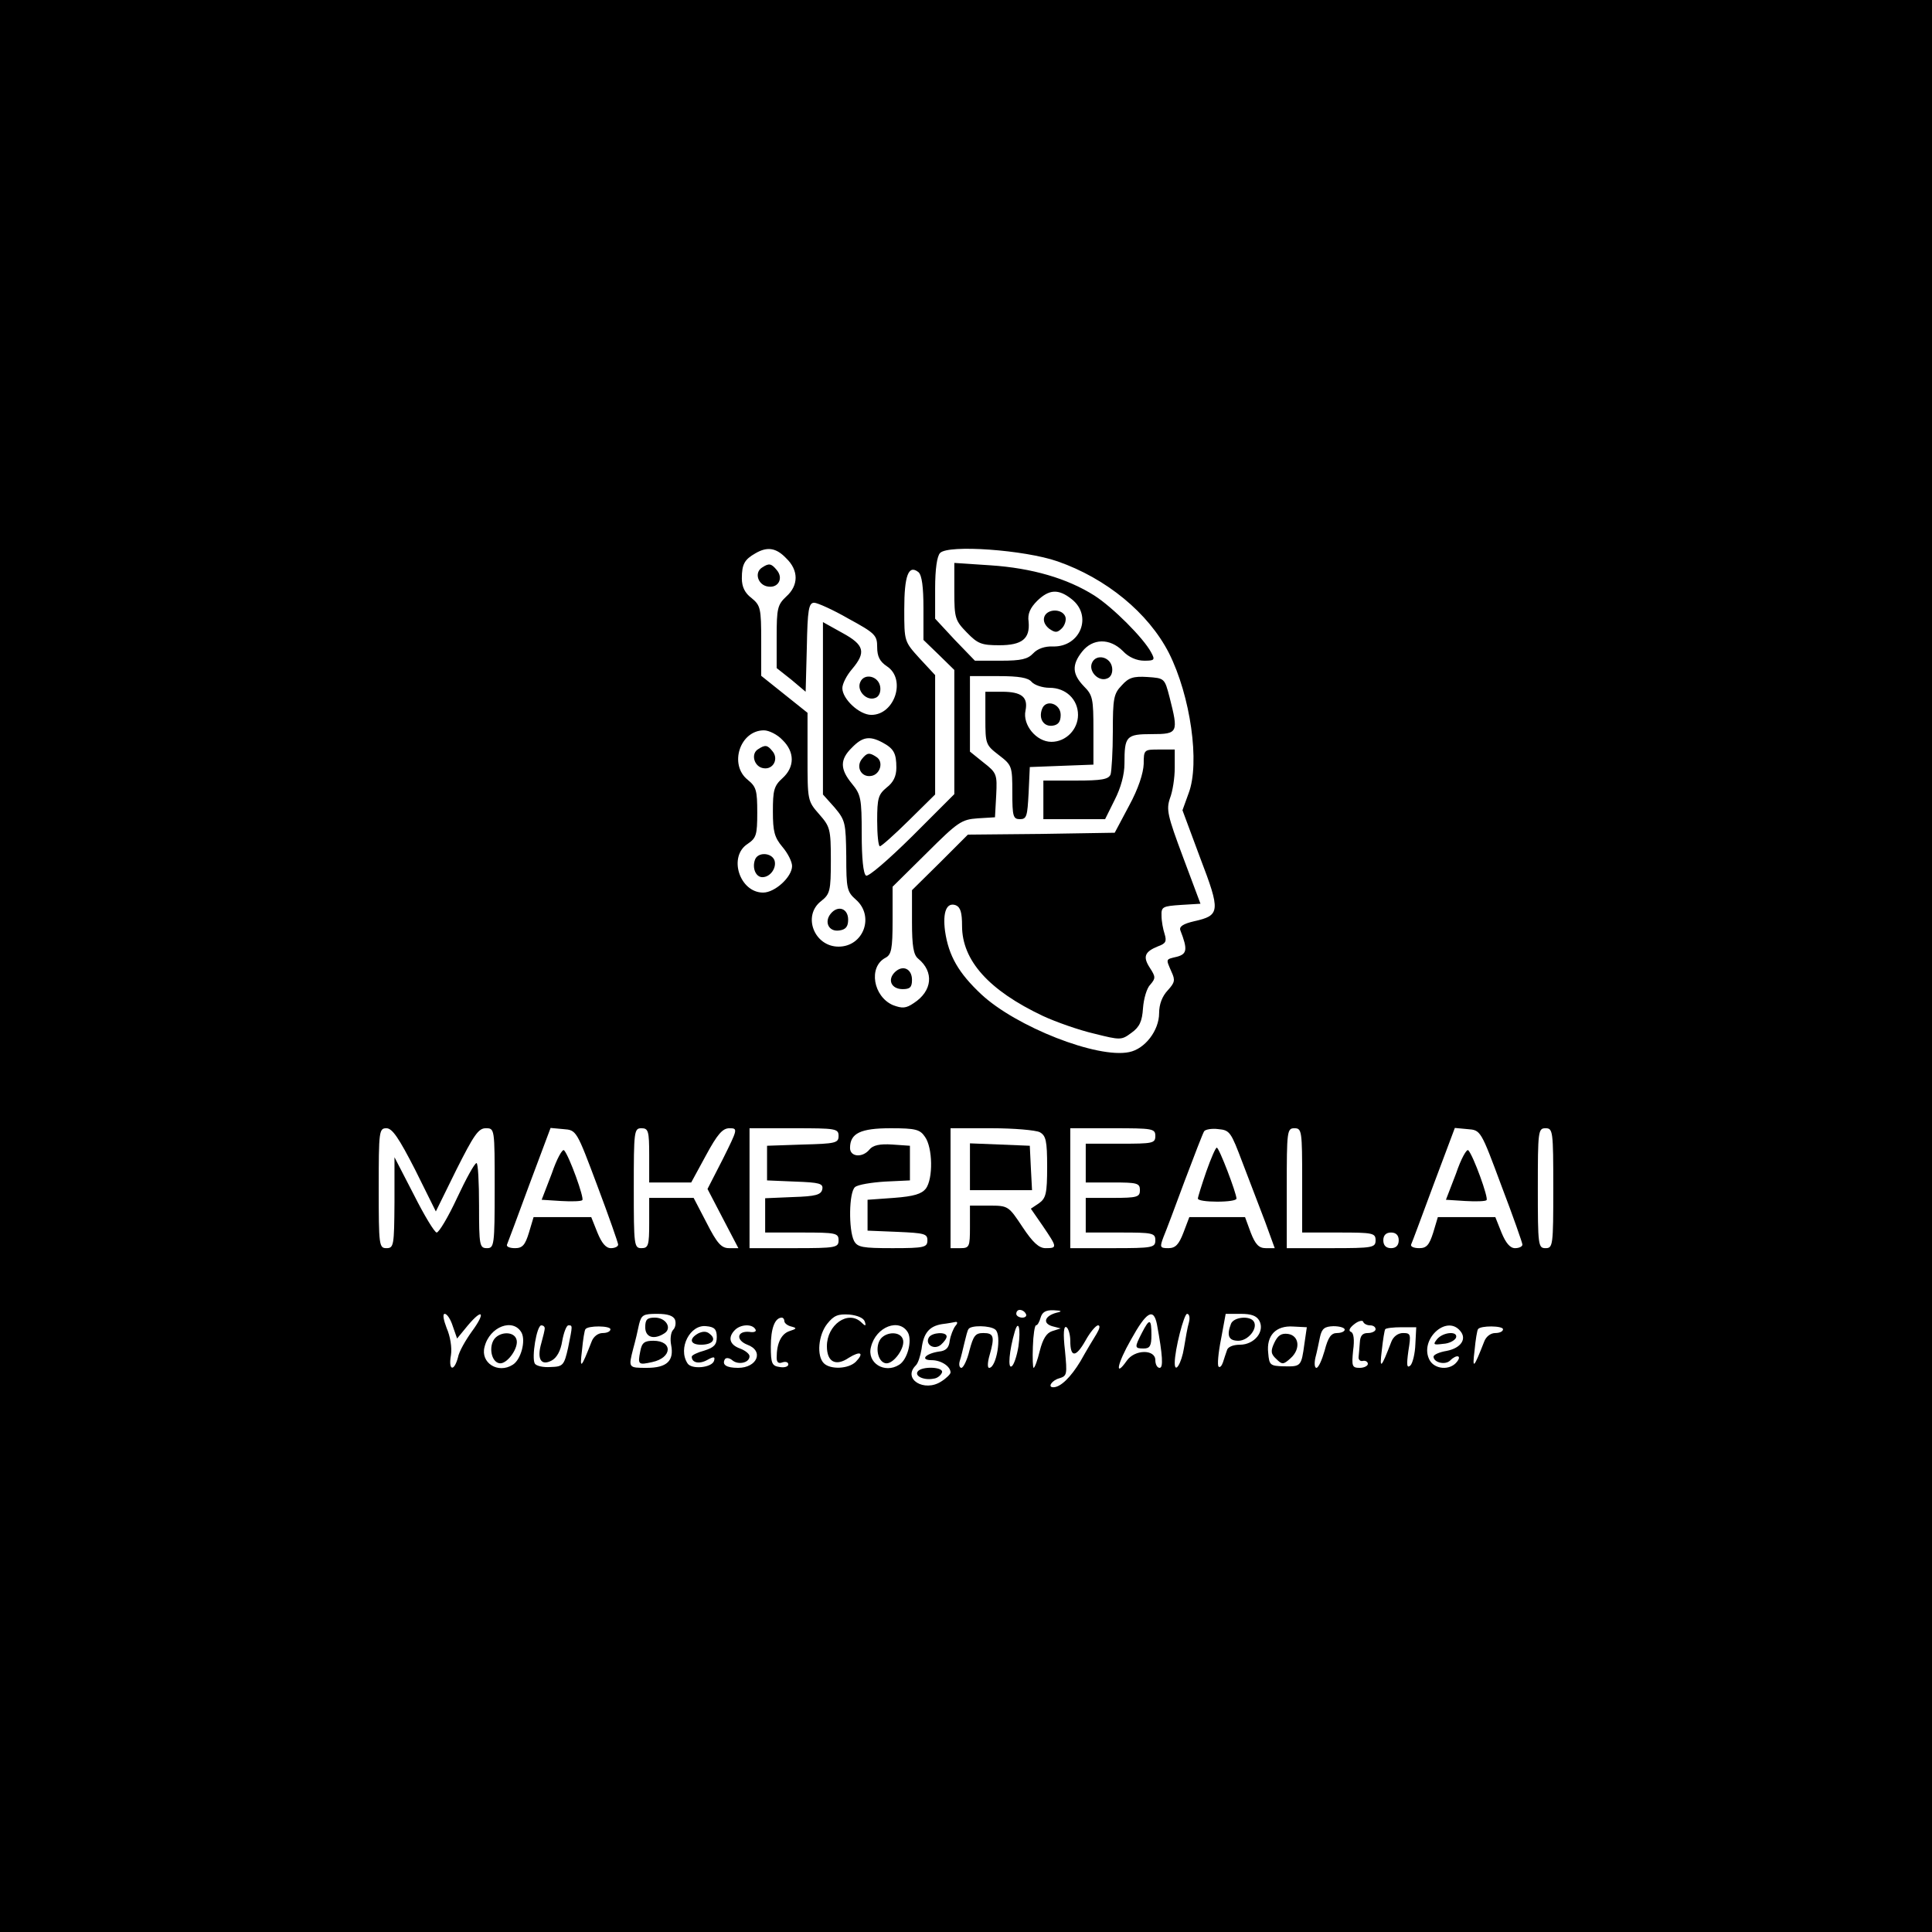 <?xml version="1.0" encoding="UTF-8"?>
<svg xmlns="http://www.w3.org/2000/svg" xmlns:xlink="http://www.w3.org/1999/xlink" width="44px" height="44px" viewBox="0 0 44 44" version="1.1">
<g id="surface1">
<path style=" stroke:none;fill-rule:nonzero;fill:rgb(0%,0%,0%);fill-opacity:1;" d="M 0 22 L 0 44 L 44 44 L 44 0 L 0 0 Z M 17.906 12.715 C 18.191 12.988 18.191 13.332 17.906 13.586 C 17.707 13.773 17.688 13.859 17.688 14.504 L 17.688 15.215 L 18.023 15.48 L 18.348 15.754 L 18.375 14.738 C 18.391 13.887 18.418 13.727 18.543 13.727 C 18.613 13.727 18.973 13.887 19.324 14.09 C 19.934 14.422 19.977 14.469 19.977 14.738 C 19.977 14.953 20.039 15.066 20.195 15.172 C 20.645 15.461 20.379 16.281 19.844 16.281 C 19.57 16.281 19.184 15.918 19.184 15.672 C 19.184 15.574 19.281 15.383 19.402 15.242 C 19.73 14.855 19.688 14.688 19.184 14.414 L 18.742 14.168 L 18.742 18.094 L 19.008 18.391 C 19.254 18.684 19.262 18.742 19.273 19.5 C 19.273 20.238 19.289 20.309 19.492 20.488 C 19.922 20.863 19.668 21.559 19.098 21.559 C 18.543 21.559 18.27 20.855 18.699 20.523 C 18.902 20.363 18.922 20.293 18.922 19.59 C 18.922 18.875 18.902 18.824 18.656 18.543 C 18.391 18.242 18.391 18.227 18.391 17.238 L 18.391 16.234 L 17.336 15.391 L 17.336 14.598 C 17.336 13.852 17.32 13.789 17.117 13.621 C 16.965 13.508 16.895 13.367 16.895 13.172 C 16.895 12.848 16.957 12.742 17.203 12.602 C 17.477 12.441 17.68 12.477 17.906 12.715 Z M 24.086 12.785 C 25.195 13.172 26.152 13.957 26.621 14.871 C 27.113 15.848 27.332 17.379 27.07 18.066 L 26.93 18.453 L 27.332 19.535 C 27.801 20.758 27.789 20.848 27.199 20.98 C 26.945 21.039 26.848 21.102 26.883 21.191 C 27.051 21.621 27.035 21.727 26.805 21.789 C 26.539 21.852 26.551 21.832 26.68 22.133 C 26.77 22.324 26.754 22.379 26.594 22.555 C 26.469 22.688 26.398 22.871 26.398 23.074 C 26.398 23.469 26.074 23.891 25.715 23.961 C 24.992 24.113 23.137 23.383 22.344 22.641 C 21.832 22.16 21.605 21.77 21.523 21.207 C 21.465 20.77 21.559 20.539 21.77 20.617 C 21.875 20.664 21.91 20.785 21.91 21.086 C 21.91 21.875 22.52 22.555 23.75 23.137 C 24.051 23.277 24.578 23.461 24.914 23.539 C 25.52 23.691 25.539 23.691 25.766 23.523 C 25.953 23.391 26.012 23.258 26.031 22.961 C 26.047 22.746 26.117 22.5 26.199 22.422 C 26.32 22.281 26.32 22.246 26.188 22.043 C 26.023 21.789 26.066 21.676 26.375 21.551 C 26.551 21.488 26.574 21.438 26.523 21.27 C 26.488 21.164 26.453 20.98 26.453 20.855 C 26.445 20.652 26.48 20.637 26.895 20.609 L 27.34 20.582 L 26.945 19.527 C 26.586 18.566 26.559 18.438 26.645 18.18 C 26.707 18.023 26.754 17.715 26.754 17.484 L 26.754 17.07 L 26.398 17.07 C 26.059 17.07 26.047 17.07 26.047 17.398 C 26.039 17.609 25.926 17.961 25.715 18.348 L 25.387 18.965 L 23.715 18.992 L 22.043 19.008 L 21.41 19.641 L 20.77 20.273 L 20.77 20.996 C 20.77 21.551 20.805 21.746 20.91 21.832 C 21.277 22.133 21.234 22.57 20.812 22.844 C 20.629 22.969 20.547 22.969 20.336 22.891 C 19.887 22.695 19.773 22.027 20.16 21.816 C 20.301 21.746 20.328 21.621 20.328 20.961 L 20.328 20.195 L 21.102 19.43 C 21.816 18.719 21.895 18.664 22.266 18.637 L 22.66 18.613 L 22.688 18.109 C 22.711 17.637 22.703 17.602 22.395 17.363 L 22.09 17.117 L 22.09 15.398 L 22.738 15.398 C 23.207 15.398 23.418 15.434 23.496 15.531 C 23.559 15.602 23.742 15.664 23.902 15.664 C 24.277 15.664 24.551 15.93 24.551 16.281 C 24.551 16.613 24.277 16.895 23.945 16.895 C 23.602 16.895 23.285 16.508 23.355 16.184 C 23.418 15.875 23.266 15.754 22.82 15.754 L 22.441 15.754 L 22.441 16.359 C 22.441 16.949 22.449 16.965 22.746 17.195 C 23.047 17.426 23.055 17.449 23.055 18.047 C 23.055 18.594 23.074 18.656 23.23 18.656 C 23.383 18.656 23.398 18.586 23.426 18.059 L 23.453 17.469 L 24.184 17.441 L 24.902 17.414 L 24.902 16.633 C 24.902 15.91 24.887 15.832 24.684 15.629 C 24.422 15.355 24.402 15.145 24.648 14.836 C 24.887 14.539 25.273 14.527 25.574 14.828 C 25.703 14.969 25.891 15.047 26.059 15.047 C 26.293 15.047 26.312 15.031 26.215 14.855 C 26.039 14.527 25.344 13.832 24.922 13.562 C 24.305 13.172 23.504 12.938 22.562 12.875 L 21.734 12.82 L 21.734 13.473 C 21.734 14.078 21.754 14.133 22.02 14.406 C 22.266 14.66 22.352 14.695 22.758 14.695 C 23.277 14.695 23.461 14.547 23.426 14.16 C 23.398 13.984 23.461 13.844 23.621 13.684 C 23.891 13.422 24.102 13.402 24.41 13.648 C 24.887 14.027 24.605 14.738 23.98 14.723 C 23.797 14.715 23.629 14.773 23.531 14.879 C 23.406 15.012 23.258 15.047 22.793 15.047 L 22.203 15.047 L 21.746 14.574 L 21.297 14.09 L 21.297 13.402 C 21.297 12.961 21.34 12.664 21.41 12.594 C 21.594 12.398 23.336 12.523 24.086 12.785 Z M 21.031 13.852 L 21.031 14.574 L 21.383 14.914 L 21.734 15.258 L 21.734 18.086 L 20.777 19.043 C 20.223 19.59 19.773 19.977 19.723 19.941 C 19.66 19.898 19.625 19.543 19.625 18.992 C 19.625 18.18 19.605 18.094 19.402 17.848 C 19.133 17.52 19.121 17.301 19.402 17.027 C 19.641 16.781 19.801 16.754 20.09 16.906 C 20.355 17.047 20.414 17.152 20.414 17.484 C 20.414 17.68 20.344 17.82 20.195 17.934 C 20.004 18.094 19.977 18.172 19.977 18.691 C 19.977 19.008 20.004 19.273 20.039 19.273 C 20.074 19.273 20.371 19.008 20.699 18.684 L 21.297 18.094 L 21.297 15.375 L 20.945 14.996 C 20.594 14.609 20.594 14.609 20.594 13.879 C 20.594 13.113 20.688 12.848 20.918 13.031 C 20.996 13.102 21.031 13.367 21.031 13.852 Z M 17.82 16.852 C 18.102 17.125 18.102 17.469 17.82 17.723 C 17.625 17.898 17.602 18.004 17.602 18.48 C 17.602 18.938 17.637 19.07 17.82 19.289 C 17.941 19.43 18.039 19.625 18.039 19.723 C 18.039 19.969 17.652 20.328 17.379 20.328 C 16.844 20.328 16.578 19.508 17.027 19.219 C 17.223 19.086 17.246 19.016 17.246 18.508 C 17.246 17.996 17.223 17.918 17.027 17.758 C 16.598 17.414 16.852 16.633 17.398 16.633 C 17.512 16.633 17.707 16.73 17.82 16.852 Z M 9.453 26.637 L 9.926 27.59 L 10.395 26.637 C 10.789 25.855 10.895 25.695 11.062 25.695 C 11.266 25.695 11.266 25.695 11.266 27.059 C 11.266 28.363 11.254 28.426 11.09 28.426 C 10.922 28.426 10.91 28.363 10.91 27.457 C 10.91 26.918 10.887 26.488 10.852 26.488 C 10.805 26.496 10.613 26.848 10.41 27.281 C 10.207 27.719 9.996 28.07 9.945 28.07 C 9.898 28.07 9.664 27.684 9.426 27.211 L 8.984 26.355 L 8.984 27.387 C 8.977 28.363 8.969 28.426 8.801 28.426 C 8.633 28.426 8.625 28.363 8.625 27.059 C 8.625 25.758 8.633 25.695 8.801 25.695 C 8.934 25.695 9.082 25.914 9.453 26.637 Z M 13.605 27.008 C 13.867 27.703 14.078 28.309 14.078 28.344 C 14.078 28.391 14 28.426 13.914 28.426 C 13.797 28.426 13.703 28.309 13.605 28.07 L 13.465 27.719 L 12.152 27.719 L 12.047 28.07 C 11.961 28.355 11.898 28.426 11.73 28.426 C 11.605 28.426 11.527 28.391 11.547 28.344 C 11.562 28.309 11.793 27.695 12.055 26.98 L 12.539 25.688 L 12.832 25.715 C 13.129 25.738 13.129 25.738 13.605 27.008 Z M 14.785 26.312 L 14.785 26.93 L 15.742 26.93 L 16.078 26.312 C 16.34 25.828 16.457 25.695 16.613 25.695 C 16.809 25.695 16.801 25.715 16.465 26.391 L 16.113 27.078 L 16.465 27.754 L 16.816 28.426 L 16.605 28.426 C 16.43 28.426 16.332 28.32 16.094 27.852 L 15.797 27.281 L 14.785 27.281 L 14.785 27.852 C 14.785 28.363 14.766 28.426 14.609 28.426 C 14.441 28.426 14.434 28.363 14.434 27.059 C 14.434 25.758 14.441 25.695 14.609 25.695 C 14.766 25.695 14.785 25.758 14.785 26.312 Z M 19.098 25.871 C 19.098 26.031 19.027 26.047 18.285 26.066 L 17.469 26.094 L 17.469 26.883 L 18.109 26.91 C 18.664 26.93 18.754 26.953 18.727 27.086 C 18.699 27.211 18.578 27.246 18.059 27.262 L 17.426 27.289 L 17.426 28.07 L 18.262 28.07 C 19.035 28.07 19.098 28.082 19.098 28.246 C 19.098 28.414 19.035 28.426 18.086 28.426 L 17.07 28.426 L 17.07 25.695 L 18.086 25.695 C 19.035 25.695 19.098 25.703 19.098 25.871 Z M 21.066 25.891 C 21.242 26.137 21.254 26.84 21.086 27.07 C 20.988 27.191 20.82 27.246 20.355 27.281 L 19.758 27.324 L 19.758 28.027 L 20.441 28.055 C 21.051 28.082 21.121 28.098 21.121 28.246 C 21.121 28.406 21.059 28.426 20.328 28.426 C 19.641 28.426 19.527 28.406 19.449 28.258 C 19.324 28.012 19.332 27.148 19.473 27.035 C 19.535 26.98 19.844 26.93 20.152 26.91 L 20.723 26.883 L 20.723 26.094 L 20.32 26.066 C 20.039 26.047 19.879 26.082 19.801 26.18 C 19.641 26.375 19.359 26.348 19.359 26.145 C 19.359 25.809 19.598 25.695 20.285 25.695 C 20.855 25.695 20.953 25.723 21.066 25.891 Z M 23.68 25.785 C 23.82 25.863 23.848 25.977 23.848 26.574 C 23.848 27.184 23.82 27.289 23.664 27.402 L 23.477 27.527 L 23.75 27.922 C 24.078 28.406 24.086 28.426 23.812 28.426 C 23.664 28.426 23.523 28.301 23.285 27.941 C 22.969 27.465 22.961 27.457 22.527 27.457 L 22.09 27.457 L 22.09 27.941 C 22.09 28.398 22.078 28.426 21.867 28.426 L 21.648 28.426 L 21.648 25.695 L 22.582 25.695 C 23.09 25.695 23.586 25.738 23.68 25.785 Z M 26.312 25.871 C 26.312 26.039 26.25 26.047 25.52 26.047 L 24.727 26.047 L 24.727 26.93 L 25.344 26.93 C 25.898 26.93 25.961 26.945 25.961 27.105 C 25.961 27.262 25.898 27.281 25.344 27.281 L 24.727 27.281 L 24.727 28.07 L 25.52 28.07 C 26.25 28.07 26.312 28.082 26.312 28.246 C 26.312 28.414 26.25 28.426 25.344 28.426 L 24.375 28.426 L 24.375 25.695 L 25.344 25.695 C 26.25 25.695 26.312 25.703 26.312 25.871 Z M 28.301 26.488 C 28.461 26.902 28.688 27.5 28.812 27.824 L 29.031 28.426 L 28.828 28.426 C 28.672 28.426 28.59 28.344 28.484 28.07 L 28.355 27.719 L 27.086 27.719 L 26.953 28.07 C 26.848 28.344 26.77 28.426 26.609 28.426 C 26.418 28.426 26.41 28.406 26.496 28.176 C 26.551 28.047 26.77 27.465 26.98 26.895 C 27.199 26.312 27.395 25.809 27.422 25.766 C 27.445 25.723 27.598 25.695 27.746 25.715 C 28.012 25.738 28.035 25.785 28.301 26.488 Z M 29.656 26.883 L 29.656 28.07 L 30.492 28.07 C 31.266 28.07 31.328 28.082 31.328 28.246 C 31.328 28.414 31.266 28.426 30.316 28.426 L 29.305 28.426 L 29.305 27.059 C 29.305 25.758 29.312 25.695 29.48 25.695 C 29.648 25.695 29.656 25.758 29.656 26.883 Z M 34.195 27.008 C 34.461 27.703 34.672 28.309 34.672 28.344 C 34.672 28.391 34.594 28.426 34.504 28.426 C 34.391 28.426 34.293 28.309 34.195 28.07 L 34.055 27.719 L 32.746 27.719 L 32.641 28.07 C 32.551 28.355 32.488 28.426 32.324 28.426 C 32.199 28.426 32.121 28.391 32.137 28.344 C 32.156 28.309 32.383 27.695 32.648 26.98 L 33.133 25.688 L 33.422 25.715 C 33.723 25.738 33.723 25.738 34.195 27.008 Z M 35.375 27.059 C 35.375 28.363 35.367 28.426 35.199 28.426 C 35.031 28.426 35.023 28.363 35.023 27.059 C 35.023 25.758 35.031 25.695 35.199 25.695 C 35.367 25.695 35.375 25.758 35.375 27.059 Z M 31.855 28.246 C 31.855 28.363 31.793 28.426 31.68 28.426 C 31.566 28.426 31.504 28.363 31.504 28.246 C 31.504 28.133 31.566 28.07 31.68 28.07 C 31.793 28.07 31.855 28.133 31.855 28.246 Z M 23.363 29.922 C 23.391 29.965 23.355 30.008 23.285 30.008 C 23.207 30.008 23.145 29.965 23.145 29.922 C 23.145 29.867 23.18 29.832 23.223 29.832 C 23.277 29.832 23.336 29.867 23.363 29.922 Z M 24.066 29.895 C 23.797 29.965 23.734 30.133 23.961 30.203 L 24.156 30.254 L 23.961 30.316 C 23.832 30.359 23.75 30.492 23.68 30.766 C 23.629 30.977 23.566 31.152 23.539 31.152 C 23.523 31.152 23.512 30.934 23.523 30.668 C 23.531 30.402 23.566 30.184 23.594 30.184 C 23.629 30.184 23.672 30.105 23.699 30.008 C 23.734 29.887 23.812 29.832 23.996 29.84 C 24.184 29.848 24.199 29.867 24.066 29.895 Z M 10.312 30.203 L 10.41 30.484 L 10.656 30.184 C 11 29.777 11.062 29.895 10.746 30.324 C 10.605 30.52 10.453 30.781 10.43 30.914 C 10.34 31.25 10.207 31.215 10.27 30.863 C 10.297 30.695 10.254 30.43 10.172 30.246 C 10.102 30.062 10.074 29.922 10.129 29.922 C 10.18 29.922 10.262 30.043 10.312 30.203 Z M 15.375 30.062 C 15.398 30.133 15.383 30.238 15.328 30.289 C 15.277 30.344 15.258 30.5 15.285 30.633 C 15.355 30.992 15.188 31.152 14.73 31.152 C 14.309 31.152 14.309 31.152 14.422 30.711 C 14.469 30.543 14.527 30.297 14.555 30.156 C 14.609 29.945 14.652 29.922 14.969 29.922 C 15.207 29.922 15.34 29.965 15.375 30.062 Z M 19.695 30.098 C 19.73 30.203 19.711 30.211 19.613 30.113 C 19.316 29.832 18.832 30.168 18.832 30.66 C 18.832 31.02 19.035 31.125 19.332 30.922 C 19.598 30.758 19.688 30.809 19.492 31.012 C 19.324 31.18 18.91 31.195 18.762 31.047 C 18.594 30.879 18.637 30.402 18.84 30.148 C 18.992 29.957 19.086 29.922 19.344 29.938 C 19.527 29.957 19.668 30.016 19.695 30.098 Z M 26.348 30.156 C 26.48 30.871 26.496 31.152 26.41 31.152 C 26.355 31.152 26.312 31.074 26.312 30.977 C 26.312 30.723 25.836 30.73 25.66 30.992 C 25.379 31.391 25.441 31.062 25.758 30.508 C 26.109 29.875 26.27 29.777 26.348 30.156 Z M 27.078 30.113 C 27.043 30.227 27 30.484 26.965 30.695 C 26.91 31.047 26.754 31.301 26.754 31.039 C 26.754 30.738 26.965 29.922 27.035 29.922 C 27.086 29.922 27.105 30.008 27.078 30.113 Z M 28.68 30.078 C 28.812 30.324 28.566 30.625 28.238 30.625 C 28.082 30.625 27.957 30.676 27.941 30.758 C 27.914 30.828 27.879 30.949 27.852 31.027 C 27.824 31.109 27.781 31.152 27.754 31.125 C 27.719 31.098 27.746 30.809 27.809 30.492 L 27.914 29.922 L 28.258 29.922 C 28.496 29.922 28.617 29.965 28.68 30.078 Z M 17.863 30.086 C 17.863 30.133 17.934 30.191 18.023 30.211 C 18.156 30.246 18.145 30.262 17.977 30.316 C 17.793 30.379 17.688 30.59 17.688 30.922 C 17.688 31.027 17.73 31.062 17.82 31.027 C 17.891 31.004 17.953 31.02 17.953 31.074 C 17.953 31.125 17.863 31.152 17.758 31.133 C 17.582 31.109 17.555 31.055 17.555 30.668 C 17.555 30.254 17.645 30.016 17.801 30.008 C 17.836 30.008 17.863 30.043 17.863 30.086 Z M 31.203 30.184 C 31.273 30.184 31.328 30.219 31.328 30.273 C 31.328 30.316 31.25 30.359 31.152 30.359 C 31.027 30.359 30.977 30.422 30.969 30.578 C 30.957 30.703 30.949 30.852 30.941 30.906 C 30.934 30.969 30.984 31.012 31.047 30.992 C 31.098 30.984 31.152 31.012 31.152 31.062 C 31.152 31.109 31.062 31.152 30.969 31.152 C 30.793 31.152 30.781 31.117 30.816 30.758 C 30.852 30.508 30.828 30.352 30.766 30.332 C 30.703 30.309 30.738 30.238 30.844 30.156 C 30.941 30.078 31.039 30.062 31.047 30.105 C 31.062 30.148 31.133 30.184 31.203 30.184 Z M 21.754 30.203 C 21.711 30.262 21.648 30.414 21.629 30.535 C 21.613 30.695 21.543 30.766 21.383 30.781 C 21.074 30.828 20.945 30.977 21.219 30.977 C 21.43 30.977 21.648 31.117 21.648 31.258 C 21.648 31.293 21.551 31.391 21.438 31.461 C 21.051 31.715 20.547 31.406 20.855 31.098 C 20.91 31.047 20.961 30.879 20.988 30.723 C 21.031 30.359 21.164 30.203 21.453 30.156 C 21.586 30.141 21.727 30.113 21.77 30.105 C 21.816 30.105 21.805 30.148 21.754 30.203 Z M 11.879 30.352 C 11.977 30.543 11.863 30.969 11.676 31.082 C 11.344 31.293 10.938 31.039 11.035 30.676 C 11.148 30.211 11.688 30.008 11.879 30.352 Z M 12.406 30.254 C 12.406 30.289 12.371 30.438 12.328 30.59 C 12.223 30.949 12.32 31.117 12.566 30.984 C 12.68 30.922 12.77 30.766 12.805 30.535 C 12.84 30.344 12.902 30.184 12.945 30.184 C 13.043 30.184 13.043 30.176 12.938 30.695 C 12.848 31.098 12.82 31.125 12.539 31.133 C 12.371 31.145 12.215 31.109 12.18 31.055 C 12.102 30.922 12.223 30.184 12.328 30.184 C 12.371 30.184 12.406 30.211 12.406 30.254 Z M 13.902 30.273 C 13.902 30.324 13.824 30.359 13.727 30.359 C 13.621 30.359 13.516 30.438 13.473 30.555 C 13.234 31.168 13.199 31.203 13.254 30.758 C 13.277 30.508 13.312 30.297 13.332 30.273 C 13.387 30.184 13.902 30.191 13.902 30.273 Z M 16.324 30.449 C 16.324 30.625 16.262 30.688 16.043 30.758 C 15.883 30.801 15.754 30.863 15.754 30.898 C 15.754 31.039 15.93 31.074 16.113 30.969 C 16.262 30.887 16.289 30.898 16.262 30.992 C 16.211 31.152 15.742 31.195 15.656 31.047 C 15.434 30.703 15.719 30.156 16.086 30.203 C 16.27 30.219 16.324 30.273 16.324 30.449 Z M 17.203 30.273 C 17.238 30.324 17.176 30.352 17.062 30.332 C 16.781 30.309 16.754 30.52 17.02 30.625 C 17.406 30.766 17.246 31.152 16.809 31.152 C 16.543 31.152 16.438 31.082 16.508 30.957 C 16.535 30.914 16.613 30.922 16.684 30.984 C 16.816 31.09 17.07 31.039 17.07 30.887 C 17.07 30.836 16.977 30.758 16.852 30.711 C 16.613 30.625 16.57 30.457 16.738 30.289 C 16.871 30.156 17.133 30.148 17.203 30.273 Z M 20.68 30.352 C 20.777 30.543 20.664 30.969 20.477 31.082 C 20.145 31.293 19.738 31.039 19.836 30.676 C 19.949 30.211 20.488 30.008 20.68 30.352 Z M 22.668 30.281 C 22.82 30.402 22.695 31.152 22.527 31.152 C 22.484 31.152 22.492 31.02 22.535 30.871 C 22.66 30.438 22.633 30.359 22.395 30.359 C 22.211 30.359 22.168 30.422 22.078 30.758 C 22.027 30.977 21.938 31.152 21.895 31.152 C 21.852 31.152 21.832 31.082 21.859 30.992 C 21.887 30.914 21.93 30.723 21.965 30.578 C 22 30.43 22.035 30.297 22.055 30.273 C 22.098 30.176 22.555 30.184 22.668 30.281 Z M 23.195 30.66 C 23.16 30.879 23.09 31.09 23.039 31.117 C 22.949 31.18 22.984 30.758 23.109 30.332 C 23.195 30.035 23.25 30.254 23.195 30.66 Z M 24.375 30.535 C 24.375 30.922 24.5 30.922 24.719 30.535 C 24.824 30.344 24.957 30.184 25.008 30.184 C 25.062 30.184 25.043 30.262 24.973 30.379 C 24.902 30.492 24.738 30.766 24.605 31.004 C 24.387 31.363 24.156 31.594 23.988 31.594 C 23.848 31.594 23.961 31.434 24.121 31.391 C 24.305 31.336 24.305 31.301 24.254 30.758 C 24.207 30.359 24.227 30.184 24.289 30.227 C 24.332 30.254 24.375 30.395 24.375 30.535 Z M 29.707 30.605 C 29.637 31.117 29.629 31.125 29.242 31.117 C 28.926 31.109 28.906 31.09 28.883 30.816 C 28.836 30.414 29.059 30.184 29.453 30.211 L 29.762 30.227 Z M 30.625 30.281 C 30.625 30.324 30.543 30.359 30.449 30.359 C 30.316 30.359 30.246 30.457 30.168 30.758 C 30.105 30.977 30.027 31.152 29.98 31.152 C 29.938 31.152 29.93 31.047 29.957 30.922 C 29.992 30.793 30.035 30.578 30.062 30.449 C 30.105 30.254 30.168 30.211 30.367 30.203 C 30.508 30.203 30.625 30.238 30.625 30.281 Z M 32.234 30.613 C 32.227 30.828 32.172 31.047 32.121 31.098 C 32.039 31.168 32.031 31.09 32.074 30.773 C 32.137 30.387 32.129 30.359 31.953 30.359 C 31.84 30.359 31.734 30.438 31.688 30.555 C 31.453 31.168 31.414 31.203 31.469 30.758 C 31.496 30.508 31.531 30.297 31.547 30.273 C 31.566 30.246 31.734 30.227 31.918 30.227 L 32.254 30.227 Z M 33.254 30.309 C 33.414 30.492 33.273 30.703 32.945 30.766 C 32.781 30.793 32.648 30.852 32.648 30.898 C 32.648 31.027 32.91 31.098 33.027 30.984 C 33.176 30.836 33.301 30.871 33.176 31.02 C 33.02 31.215 32.676 31.188 32.559 30.977 C 32.312 30.52 32.938 29.93 33.254 30.309 Z M 34.23 30.273 C 34.23 30.324 34.152 30.359 34.055 30.359 C 33.949 30.359 33.844 30.438 33.801 30.555 C 33.562 31.168 33.527 31.203 33.582 30.758 C 33.605 30.508 33.641 30.297 33.66 30.273 C 33.711 30.184 34.23 30.191 34.23 30.273 Z M 34.23 30.273 "/>
<path style=" stroke:none;fill-rule:nonzero;fill:rgb(0%,0%,0%);fill-opacity:1;" d="M 17.355 12.926 C 17.168 13.043 17.266 13.332 17.496 13.359 C 17.73 13.395 17.848 13.164 17.688 12.98 C 17.566 12.832 17.512 12.82 17.355 12.926 Z M 17.355 12.926 "/>
<path style=" stroke:none;fill-rule:nonzero;fill:rgb(0%,0%,0%);fill-opacity:1;" d="M 19.59 15.539 C 19.508 15.734 19.738 15.973 19.934 15.895 C 20.02 15.867 20.062 15.762 20.047 15.645 C 20.012 15.391 19.676 15.32 19.59 15.539 Z M 19.59 15.539 "/>
<path style=" stroke:none;fill-rule:nonzero;fill:rgb(0%,0%,0%);fill-opacity:1;" d="M 18.922 20.805 C 18.762 20.996 18.875 21.227 19.113 21.191 C 19.262 21.172 19.316 21.102 19.316 20.945 C 19.316 20.688 19.086 20.609 18.922 20.805 Z M 18.922 20.805 "/>
<path style=" stroke:none;fill-rule:nonzero;fill:rgb(0%,0%,0%);fill-opacity:1;" d="M 23.785 14.043 C 23.75 14.141 23.797 14.238 23.891 14.316 C 24.031 14.414 24.078 14.414 24.184 14.309 C 24.254 14.238 24.289 14.113 24.262 14.043 C 24.191 13.859 23.855 13.859 23.785 14.043 Z M 23.785 14.043 "/>
<path style=" stroke:none;fill-rule:nonzero;fill:rgb(0%,0%,0%);fill-opacity:1;" d="M 24.867 15.102 C 24.789 15.293 25.02 15.531 25.211 15.453 C 25.301 15.426 25.344 15.32 25.328 15.207 C 25.293 14.953 24.957 14.879 24.867 15.102 Z M 24.867 15.102 "/>
<path style=" stroke:none;fill-rule:nonzero;fill:rgb(0%,0%,0%);fill-opacity:1;" d="M 25.547 15.609 C 25.363 15.797 25.344 15.91 25.344 16.66 C 25.344 17.117 25.316 17.555 25.293 17.637 C 25.246 17.75 25.09 17.777 24.5 17.777 L 23.762 17.777 L 23.762 18.656 L 25.168 18.656 L 25.387 18.215 C 25.527 17.941 25.609 17.637 25.609 17.391 C 25.609 16.766 25.645 16.719 26.234 16.719 C 26.832 16.719 26.84 16.684 26.637 15.883 C 26.523 15.445 26.523 15.445 26.129 15.418 C 25.809 15.398 25.703 15.434 25.547 15.609 Z M 25.547 15.609 "/>
<path style=" stroke:none;fill-rule:nonzero;fill:rgb(0%,0%,0%);fill-opacity:1;" d="M 23.734 16.141 C 23.645 16.367 23.77 16.555 23.973 16.527 C 24.102 16.508 24.156 16.438 24.156 16.281 C 24.156 16.023 23.82 15.918 23.734 16.141 Z M 23.734 16.141 "/>
<path style=" stroke:none;fill-rule:nonzero;fill:rgb(0%,0%,0%);fill-opacity:1;" d="M 20.379 22.141 C 20.203 22.316 20.301 22.527 20.559 22.527 C 20.723 22.527 20.77 22.484 20.77 22.316 C 20.77 22.062 20.559 21.965 20.379 22.141 Z M 20.379 22.141 "/>
<path style=" stroke:none;fill-rule:nonzero;fill:rgb(0%,0%,0%);fill-opacity:1;" d="M 19.633 17.281 C 19.484 17.461 19.613 17.707 19.836 17.672 C 20.047 17.645 20.133 17.344 19.957 17.238 C 19.801 17.133 19.746 17.141 19.633 17.281 Z M 19.633 17.281 "/>
<path style=" stroke:none;fill-rule:nonzero;fill:rgb(0%,0%,0%);fill-opacity:1;" d="M 17.266 17.062 C 17.09 17.168 17.176 17.469 17.391 17.496 C 17.609 17.531 17.742 17.281 17.59 17.105 C 17.477 16.965 17.426 16.957 17.266 17.062 Z M 17.266 17.062 "/>
<path style=" stroke:none;fill-rule:nonzero;fill:rgb(0%,0%,0%);fill-opacity:1;" d="M 17.195 19.578 C 17.125 19.766 17.211 19.977 17.363 19.977 C 17.547 19.977 17.695 19.758 17.637 19.59 C 17.566 19.414 17.258 19.402 17.195 19.578 Z M 17.195 19.578 "/>
<path style=" stroke:none;fill-rule:nonzero;fill:rgb(0%,0%,0%);fill-opacity:1;" d="M 12.566 26.727 L 12.336 27.324 L 12.777 27.352 C 13.023 27.367 13.242 27.359 13.262 27.332 C 13.312 27.289 12.961 26.32 12.848 26.199 C 12.812 26.152 12.68 26.391 12.566 26.727 Z M 12.566 26.727 "/>
<path style=" stroke:none;fill-rule:nonzero;fill:rgb(0%,0%,0%);fill-opacity:1;" d="M 22.09 26.574 L 22.09 27.105 L 23.504 27.105 L 23.477 26.594 L 23.453 26.094 L 22.773 26.066 L 22.09 26.039 Z M 22.09 26.574 "/>
<path style=" stroke:none;fill-rule:nonzero;fill:rgb(0%,0%,0%);fill-opacity:1;" d="M 27.473 26.68 C 27.367 26.988 27.281 27.262 27.281 27.297 C 27.281 27.34 27.48 27.367 27.719 27.367 C 27.965 27.367 28.16 27.34 28.16 27.297 C 28.16 27.176 27.766 26.137 27.711 26.137 C 27.684 26.137 27.578 26.383 27.473 26.68 Z M 27.473 26.68 "/>
<path style=" stroke:none;fill-rule:nonzero;fill:rgb(0%,0%,0%);fill-opacity:1;" d="M 33.16 26.727 L 32.93 27.324 L 33.371 27.352 C 33.617 27.367 33.836 27.359 33.855 27.332 C 33.906 27.289 33.555 26.32 33.441 26.199 C 33.406 26.152 33.273 26.391 33.16 26.727 Z M 33.16 26.727 "/>
<path style=" stroke:none;fill-rule:nonzero;fill:rgb(0%,0%,0%);fill-opacity:1;" d="M 14.695 30.227 C 14.695 30.457 14.891 30.52 15.129 30.367 C 15.312 30.254 15.172 30.008 14.914 30.008 C 14.738 30.008 14.695 30.051 14.695 30.227 Z M 14.695 30.227 "/>
<path style=" stroke:none;fill-rule:nonzero;fill:rgb(0%,0%,0%);fill-opacity:1;" d="M 14.582 30.773 C 14.52 31.082 14.539 31.09 14.855 31.02 C 15.312 30.922 15.328 30.535 14.879 30.535 C 14.68 30.535 14.617 30.578 14.582 30.773 Z M 14.582 30.773 "/>
<path style=" stroke:none;fill-rule:nonzero;fill:rgb(0%,0%,0%);fill-opacity:1;" d="M 26.004 30.359 C 25.836 30.688 25.836 30.711 26.047 30.711 C 26.188 30.711 26.223 30.652 26.223 30.402 C 26.223 30.027 26.18 30.016 26.004 30.359 Z M 26.004 30.359 "/>
<path style=" stroke:none;fill-rule:nonzero;fill:rgb(0%,0%,0%);fill-opacity:1;" d="M 28.035 30.148 C 27.93 30.422 27.984 30.535 28.203 30.535 C 28.426 30.535 28.652 30.254 28.555 30.098 C 28.469 29.957 28.098 29.992 28.035 30.148 Z M 28.035 30.148 "/>
<path style=" stroke:none;fill-rule:nonzero;fill:rgb(0%,0%,0%);fill-opacity:1;" d="M 21.156 30.457 C 21.059 30.613 21.27 30.758 21.43 30.625 C 21.5 30.562 21.559 30.484 21.559 30.438 C 21.559 30.324 21.227 30.344 21.156 30.457 Z M 21.156 30.457 "/>
<path style=" stroke:none;fill-rule:nonzero;fill:rgb(0%,0%,0%);fill-opacity:1;" d="M 20.898 31.238 C 20.828 31.344 21.051 31.441 21.262 31.398 C 21.348 31.391 21.43 31.32 21.453 31.258 C 21.5 31.125 20.98 31.109 20.898 31.238 Z M 20.898 31.238 "/>
<path style=" stroke:none;fill-rule:nonzero;fill:rgb(0%,0%,0%);fill-opacity:1;" d="M 11.266 30.484 C 11.125 30.66 11.184 31.012 11.371 31.047 C 11.547 31.082 11.836 30.676 11.758 30.492 C 11.695 30.324 11.406 30.324 11.266 30.484 Z M 11.266 30.484 "/>
<path style=" stroke:none;fill-rule:nonzero;fill:rgb(0%,0%,0%);fill-opacity:1;" d="M 15.902 30.367 C 15.68 30.492 15.719 30.625 15.965 30.625 C 16.227 30.625 16.324 30.5 16.164 30.379 C 16.094 30.316 16.008 30.316 15.902 30.367 Z M 15.902 30.367 "/>
<path style=" stroke:none;fill-rule:nonzero;fill:rgb(0%,0%,0%);fill-opacity:1;" d="M 20.062 30.484 C 19.922 30.66 19.984 31.012 20.168 31.047 C 20.344 31.082 20.637 30.676 20.559 30.492 C 20.496 30.324 20.203 30.324 20.062 30.484 Z M 20.062 30.484 "/>
<path style=" stroke:none;fill-rule:nonzero;fill:rgb(0%,0%,0%);fill-opacity:1;" d="M 29.023 30.578 C 28.934 30.766 28.941 30.836 29.066 30.949 C 29.199 31.082 29.227 31.082 29.391 30.934 C 29.629 30.723 29.586 30.414 29.332 30.379 C 29.18 30.359 29.102 30.414 29.023 30.578 Z M 29.023 30.578 "/>
<path style=" stroke:none;fill-rule:nonzero;fill:rgb(0%,0%,0%);fill-opacity:1;" d="M 32.727 30.5 C 32.629 30.625 32.648 30.633 32.867 30.605 C 33.008 30.598 33.133 30.527 33.16 30.465 C 33.211 30.309 32.867 30.332 32.727 30.5 Z M 32.727 30.5 "/>
</g>
</svg>
